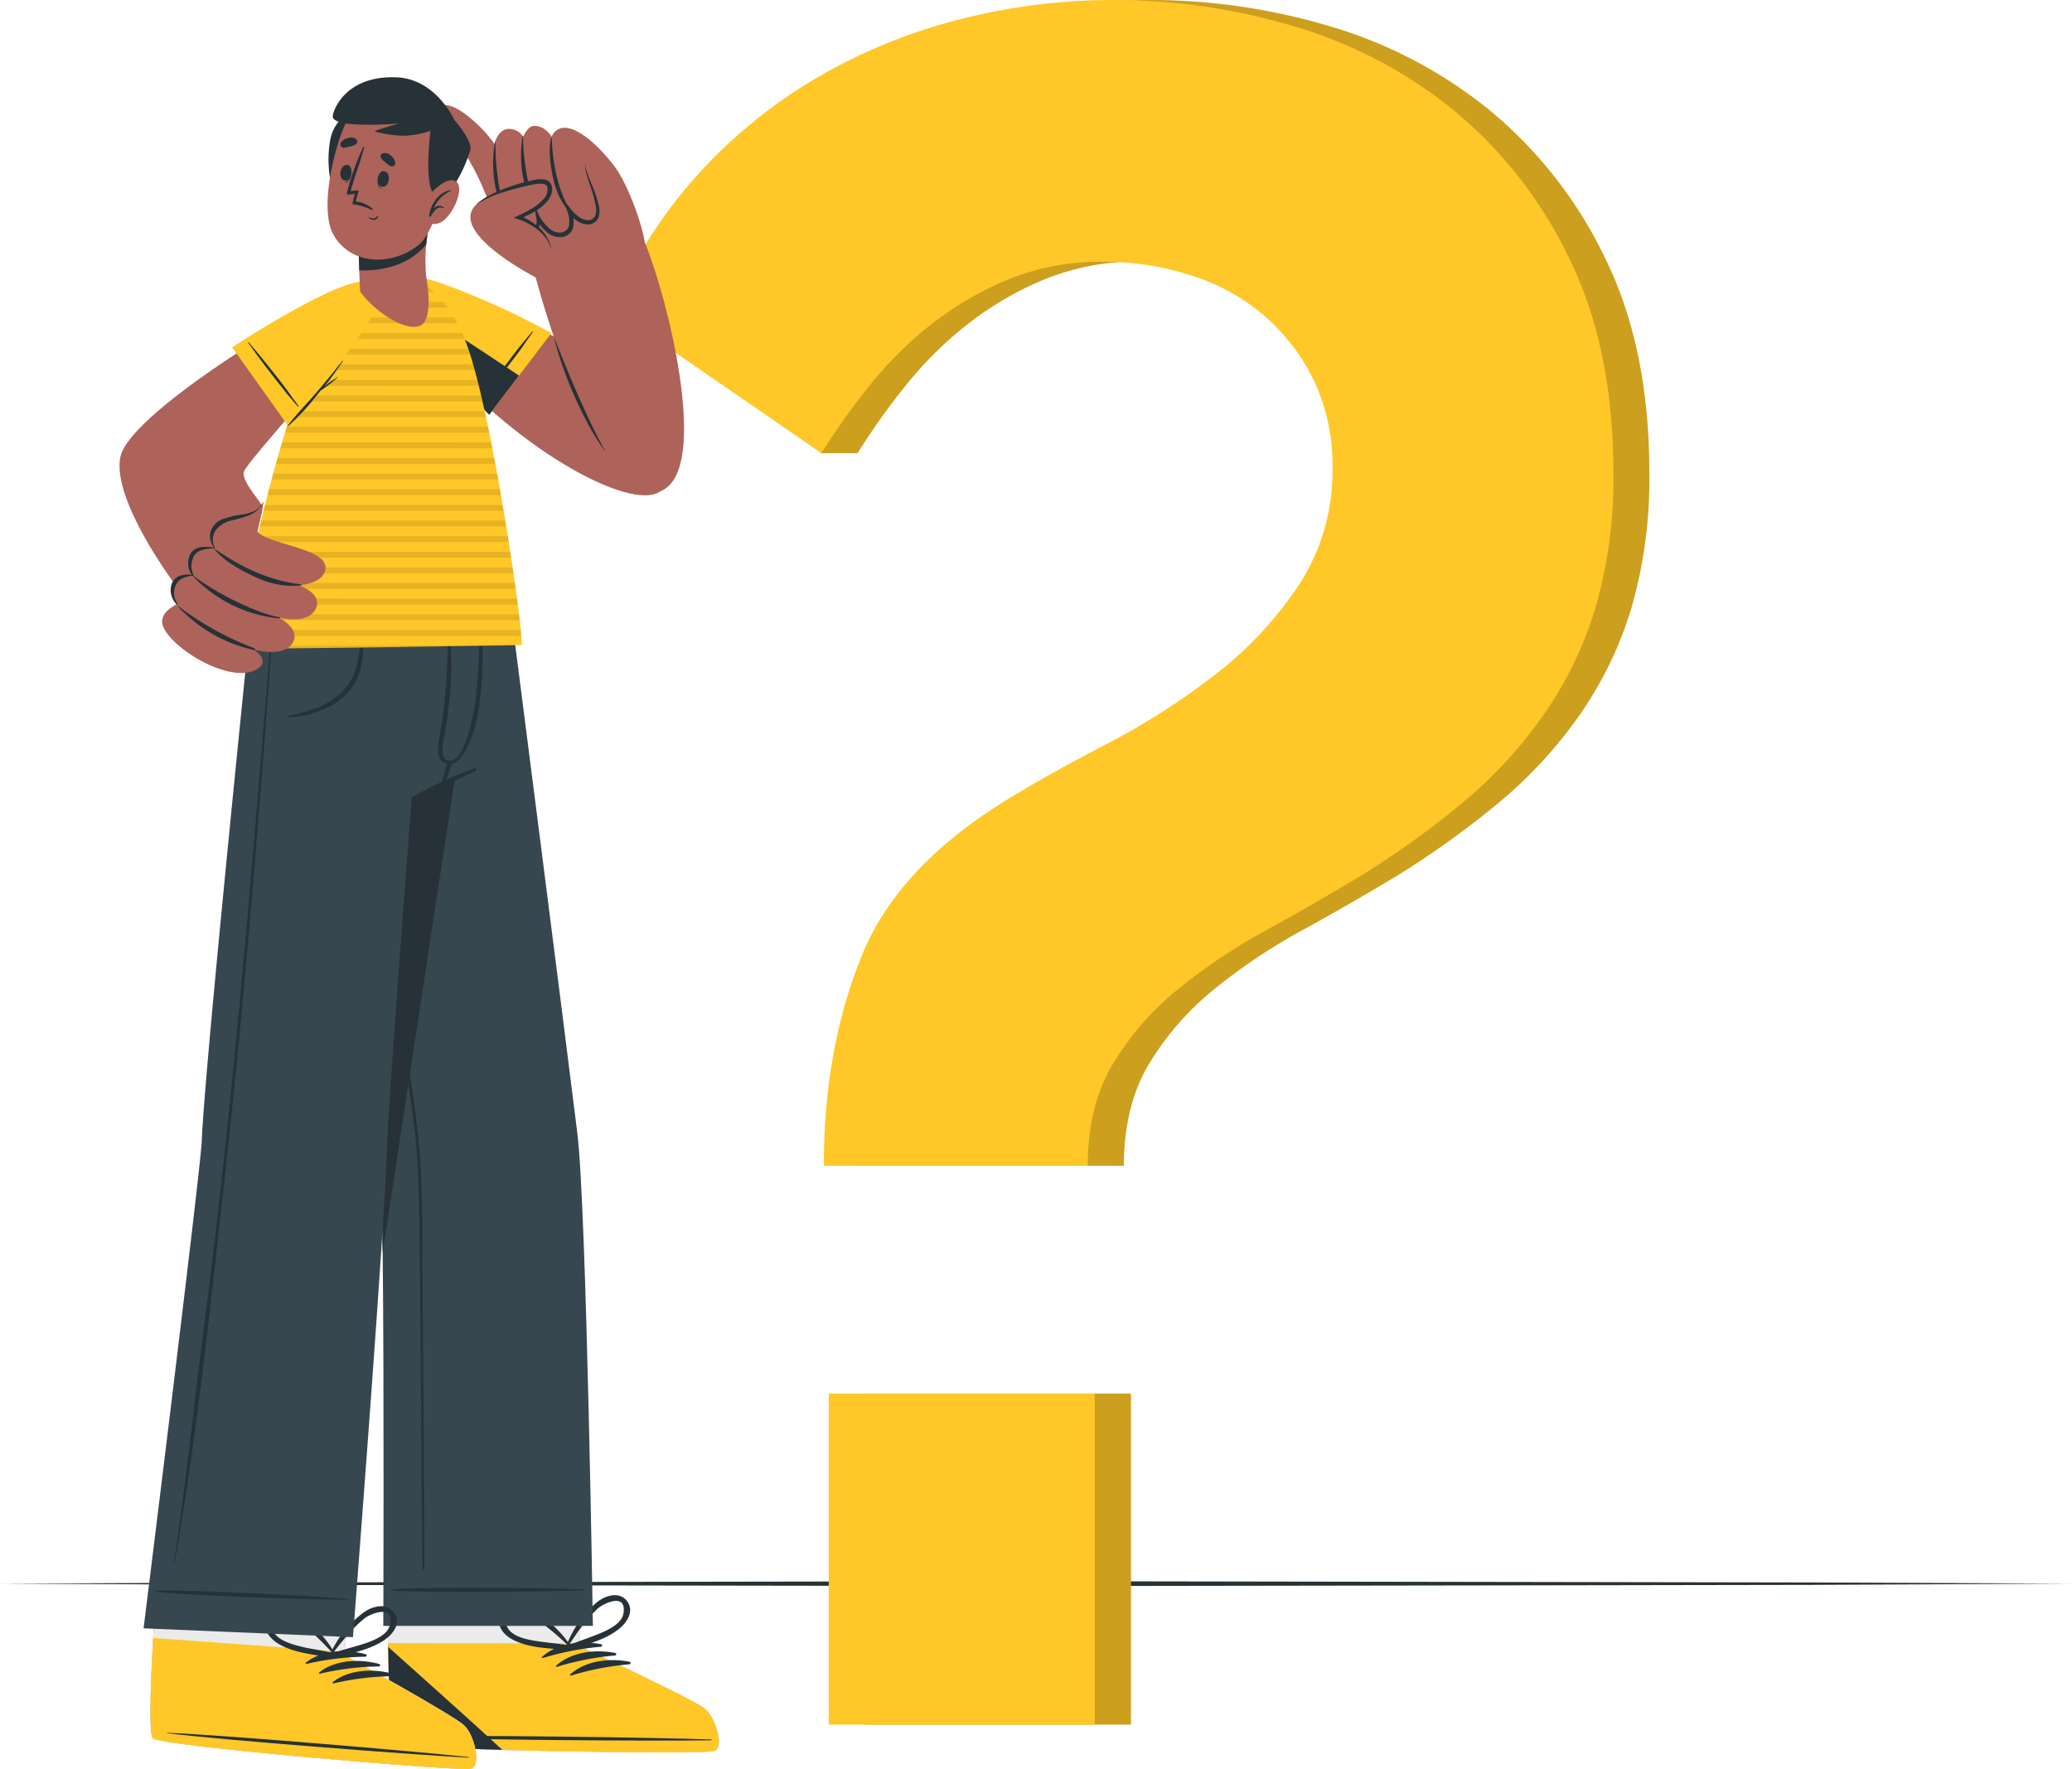 <svg xmlns="http://www.w3.org/2000/svg" width="660.626" height="564.166" viewBox="0 0 660.626 564.166">
  <g id="Group_16086" data-name="Group 16086" transform="translate(-430 -1679)">
    <g id="Questions-cuate" transform="translate(430 1679)">
      <g id="freepik--Floor--inject-56" transform="translate(0 504.28)">
        <path id="Path_18697" data-name="Path 18697" d="M38.37,409.8l82.582-.375,82.582-.14,165.149-.265,165.149.265,82.582.14L699,409.8l-82.582.39-82.582.14-165.149.25-165.149-.25-82.582-.14Z" transform="translate(-38.37 -409.02)" fill="#263238"/>
      </g>
      <g id="freepik--question-mark--inject-56" transform="translate(195.35 0)">
        <path id="Path_18698" data-name="Path 18698" d="M238.171,457.713q0-37.459,12.237-67.317t50.476-52.022q11.487-6.883,28.313-15.608a228.37,228.37,0,0,0,32.886-21.04,120.182,120.182,0,0,0,27.158-28.672,66.116,66.116,0,0,0,11.1-37.881,62.558,62.558,0,0,0-6.087-28.375,64.945,64.945,0,0,0-16.061-20.649,66.9,66.9,0,0,0-23.412-12.627,90.526,90.526,0,0,0-27.158-4.2,78.914,78.914,0,0,0-30.5,5.681,104.4,104.4,0,0,0-24.848,14.531,121.838,121.838,0,0,0-19.9,19.9,218.236,218.236,0,0,0-14.906,21.024H225.95L170.9,184.573a148.541,148.541,0,0,1,26.393-42.142,161.948,161.948,0,0,1,37.459-30.982,175.544,175.544,0,0,1,45.56-19.011A196.3,196.3,0,0,1,330.8,85.93a200.625,200.625,0,0,1,57.375,8.413,145.81,145.81,0,0,1,50.867,26.783,138.912,138.912,0,0,1,36.726,47.043q14.141,28.688,14.141,68.472a147.9,147.9,0,0,1-5.728,43.219,120.525,120.525,0,0,1-16.466,34.057,143.422,143.422,0,0,1-25.238,27.533,289.186,289.186,0,0,1-32.9,23.709q-15.312,9.209-30.592,17.606a184.178,184.178,0,0,0-27.923,18.73A91.338,91.338,0,0,0,330.4,425.218q-8.022,13.392-8.022,32.512Zm1.561,178.228V530.385h84.908V635.942Z" transform="translate(-159.397 -85.93)" fill="#ffc727"/>
        <g id="Group_16085" data-name="Group 16085" transform="translate(11.503 0)" opacity="0.2">
          <path id="Path_18699" data-name="Path 18699" d="M238.171,457.713q0-37.459,12.237-67.317t50.476-52.022q11.487-6.883,28.313-15.608a228.37,228.37,0,0,0,32.886-21.04,120.182,120.182,0,0,0,27.158-28.672,66.116,66.116,0,0,0,11.1-37.881,62.558,62.558,0,0,0-6.087-28.375,64.945,64.945,0,0,0-16.061-20.649,66.9,66.9,0,0,0-23.412-12.627,90.526,90.526,0,0,0-27.158-4.2,78.914,78.914,0,0,0-30.5,5.681,104.4,104.4,0,0,0-24.848,14.531,121.838,121.838,0,0,0-19.9,19.9,218.236,218.236,0,0,0-14.906,21.024H225.95L170.9,184.573a148.541,148.541,0,0,1,26.393-42.142,161.948,161.948,0,0,1,37.459-30.982,175.544,175.544,0,0,1,45.56-19.011A196.3,196.3,0,0,1,330.8,85.93a200.625,200.625,0,0,1,57.375,8.413,145.81,145.81,0,0,1,50.867,26.783,138.912,138.912,0,0,1,36.726,47.043q14.141,28.688,14.141,68.472a147.9,147.9,0,0,1-5.728,43.219,120.525,120.525,0,0,1-16.466,34.057,143.422,143.422,0,0,1-25.238,27.533,289.186,289.186,0,0,1-32.9,23.709q-15.312,9.209-30.592,17.606a184.178,184.178,0,0,0-27.923,18.73A91.338,91.338,0,0,0,330.4,425.218q-8.022,13.392-8.022,32.512Zm1.561,178.228V530.385h84.908V635.942Z" transform="translate(-170.9 -85.93)"/>
        </g>
        <path id="Path_18700" data-name="Path 18700" d="M230.847,457.714q0-37.459,12.237-67.317t50.492-52.022q11.472-6.883,28.3-15.608a227.657,227.657,0,0,0,32.9-21.04,120.464,120.464,0,0,0,27.158-28.672,66.226,66.226,0,0,0,11.082-37.881,62.557,62.557,0,0,0-6.118-28.3,64.946,64.946,0,0,0-16.061-20.649A66.9,66.9,0,0,0,347.424,173.6a90.528,90.528,0,0,0-27.158-4.2,78.789,78.789,0,0,0-30.514,5.6,104.574,104.574,0,0,0-24.864,14.531A121.742,121.742,0,0,0,245,209.437a218.517,218.517,0,0,0-14.921,21.024L163.53,184.573a148.277,148.277,0,0,1,26.393-42.142,161.542,161.542,0,0,1,37.459-30.982,175.636,175.636,0,0,1,45.544-19.011,196.175,196.175,0,0,1,50.539-6.509,200.547,200.547,0,0,1,57.375,8.413,145.669,145.669,0,0,1,50.867,26.783,138.755,138.755,0,0,1,36.726,47.043q14.141,28.688,14.156,68.472a147.886,147.886,0,0,1-5.744,43.219,120.184,120.184,0,0,1-16.513,34.057,143.425,143.425,0,0,1-25.238,27.533,286.425,286.425,0,0,1-32.9,23.709q-15.28,9.209-30.592,17.606a184.18,184.18,0,0,0-27.923,18.73,91.277,91.277,0,0,0-20.649,23.724q-8.023,13.392-8.038,32.512Zm1.561,178.228V530.385h84.814V635.942Z" transform="translate(-163.53 -85.93)" fill="#ffc727"/>
      </g>
      <g id="freepik--Character--inject-56" transform="translate(38.103 24.642)">
        <path id="Path_18701" data-name="Path 18701" d="M221.649,478.113c-3.325,1.061-98.112-.156-101.686-2.5-1.374-.874-2-14.687-2.279-31.419v-.515c0-3.449-.109-7.008-.125-10.6V431.6c-.125-24.13.25-49.181.25-49.181l63.415.64-1.92,48.65-.078,1.935-.39,10.083v1.03s36.039,16.763,39.707,19.729S224.974,477.052,221.649,478.113Z" transform="translate(-32.078 55.701)" fill="#ad6359"/>
        <path id="Path_18702" data-name="Path 18702" d="M221.64,460.442c-3.325,1.061-98.112-.156-101.686-2.5-1.374-.874-2-14.687-2.279-31.419v-.515c0-3.449-.109-7.008-.125-10.6V413.93l61.761.172-.078,1.935-.39,10.083v1.03s36.023,16.7,39.691,19.666S224.964,459.381,221.64,460.442Z" transform="translate(-32.069 73.372)" fill="#ebebeb"/>
        <path id="Path_18703" data-name="Path 18703" d="M221.59,456.107c-2.045.656-38.77.437-67.52-.375-17.949-.484-32.777-1.233-34.166-2.123s-1.982-14.3-2.263-30.717V421.66l61.168.125v1.03s36.086,16.7,39.738,19.682S224.914,455.046,221.59,456.107Z" transform="translate(-32.018 77.707)" fill="#ffc727"/>
        <path id="Path_18704" data-name="Path 18704" d="M218.225,441.762c-15.983-.593-80.459-1.561-96.3-.89-.125,0-.125.094,0,.109,15.827.936,80.3,1.327,96.286,1.046C218.553,442.027,218.553,441.777,218.225,441.762Z" transform="translate(-29.668 88.353)" fill="#263238"/>
        <path id="Path_18705" data-name="Path 18705" d="M167.966,422.088c-6.243-1.249-13.969-.39-18.839,4.027-.187.172,0,.437.265.375a89.16,89.16,0,0,1,18.542-3.605.406.406,0,0,0,.031-.8Z" transform="translate(-14.402 77.654)" fill="#263238"/>
        <path id="Path_18706" data-name="Path 18706" d="M170.856,423.878c-6.243-1.249-13.969-.39-18.839,4.027-.187.172,0,.437.265.375a88.965,88.965,0,0,1,18.48-3.605.406.406,0,0,0,.094-.8Z" transform="translate(-12.782 78.658)" fill="#263238"/>
        <path id="Path_18707" data-name="Path 18707" d="M173.736,425.668c-6.243-1.249-13.969-.39-18.839,4.027-.187.172,0,.437.265.375a89.171,89.171,0,0,1,18.542-3.59.406.406,0,1,0,.031-.812Z" transform="translate(-11.167 79.662)" fill="#263238"/>
        <path id="Path_18708" data-name="Path 18708" d="M173.567,413.913c-2.435-3.434-7.055-1.951-9.708.219a33.479,33.479,0,0,0-9.864,14.281.156.156,0,0,0,.14.219.773.773,0,0,0,.983.8c5.213-1.857,11.019-3.122,15.514-6.587C173.255,420.858,175.862,417.175,173.567,413.913Zm-11.129,11.082c-2.544.983-5.119,1.826-7.617,2.888,1.935-2.778,3.73-5.619,5.947-8.21a40.383,40.383,0,0,1,3.371-3.559c1.9-1.67,9.365-5.2,8.147,1.686C171.632,421.592,165.482,423.839,162.439,424.994Z" transform="translate(-11.638 72.219)" fill="#263238"/>
        <path id="Path_18709" data-name="Path 18709" d="M145.66,425.276c5.151,2.279,11.113,2.247,16.623,2.856a.819.819,0,0,0,.765-1.014.172.172,0,0,0,.094-.25,33.744,33.744,0,0,0-12.892-11.628c-3.122-1.561-7.929-1.873-9.49,2.029S142.648,423.95,145.66,425.276Zm-2.778-4.526c-2.747-6.415,5.322-4.682,7.539-3.5a33.732,33.732,0,0,1,4.1,2.685,96.907,96.907,0,0,1,7.679,6.618c-2.685-.468-5.385-.687-8.085-1.061-3.215-.421-9.646-1.2-11.207-4.745Z" transform="translate(-19.27 73.498)" fill="#263238"/>
        <path id="Path_18710" data-name="Path 18710" d="M154.089,455.289c-17.949-.484-32.777-1.233-34.166-2.123s-1.982-14.3-2.263-30.717C125,429.021,143.288,445.331,154.089,455.289Z" transform="translate(-32.007 78.15)" fill="#263238"/>
        <path id="Path_18711" data-name="Path 18711" d="M105.24,207.48s14.235,160.17,16.545,172.391c.546,2.794.874,17.934,1.093,37.381.484,42.469.2,119.042.2,119.042H189.9S187.916,403.626,184.95,379.2,163.1,207.511,163.1,207.511Z" transform="translate(-38.972 -42.406)" fill="#37474f"/>
        <path id="Path_18712" data-name="Path 18712" d="M179.591,410.86c-10.426-.219-7.429-.3-17.856-.406-5.1,0-38.63-.328-43.406.453a.109.109,0,1,0,0,.218c4.776.78,38.3.5,43.406.437,10.426-.094,7.429-.172,17.856-.39a.156.156,0,1,0,0-.312Z" transform="translate(-31.693 71.385)" fill="#263238"/>
        <path id="Path_18713" data-name="Path 18713" d="M132.736,446.1q-.125-14.547-.219-29.078c0-9.365,0-18.73-.5-28.094-.905-18.995-4.682-37.662-7.492-56.439s-5.026-37.631-7.1-56.5c-2.326-21.164-4.37-42.376-6.54-63.556,0-.14-.25-.14-.234,0,3.122,37.834,6.665,75.652,11.893,113.252q1.967,14.047,4.277,28c1.561,9.365,3.122,18.854,3.855,28.391s.843,18.73.936,28.094q.172,14.547.3,29.062c.2,21.508.406,54.628.624,76.136a.328.328,0,0,0,.64,0C133.048,496.073,132.876,465.278,132.736,446.1Z" transform="translate(-35.938 -39.69)" fill="#263238"/>
        <path id="Path_18714" data-name="Path 18714" d="M96.21,207.48s28.329,160.17,30.639,172.391c.546,2.794.874,17.934,1.093,37.381h0L159.875,207.48Z" transform="translate(-44.036 -42.406)" fill="#263238"/>
        <path id="Path_18715" data-name="Path 18715" d="M171.222,484.318c-3.387.827-97.862-7.117-101.265-9.693-1.311-.968-.952-14.8,0-31.5V442.6c.187-3.434.39-6.977.64-10.567l.094-1.561c1.561-24.083,3.73-49.04,3.73-49.04l63.2,5.213-5.354,48.385-.2,1.92-1.093,10.036-.109,1.03s34.79,19.214,38.24,22.444S174.609,483.491,171.222,484.318Z" transform="translate(-59.238 55.146)" fill="#ad6359"/>
        <path id="Path_18716" data-name="Path 18716" d="M171.222,466.7c-3.387.827-97.862-7.117-101.265-9.693-1.311-.968-.952-14.8,0-31.5v-.531c.187-3.434.39-6.977.64-10.567l.094-1.561,61.574,4.542-.2,1.92-1.093,10.036-.109,1.03s34.79,19.214,38.24,22.444S174.609,465.87,171.222,466.7Z" transform="translate(-59.238 72.766)" fill="#ebebeb"/>
        <path id="Path_18717" data-name="Path 18717" d="M171.222,462.34c-3.387.827-97.862-7.117-101.265-9.693-1.311-.968-.952-14.8,0-31.5v-.531l61.012,4.448-.109,1.03s34.79,19.213,38.24,22.444S174.609,461.513,171.222,462.34Z" transform="translate(-59.238 77.124)" fill="#ffc727"/>
        <path id="Path_18718" data-name="Path 18718" d="M168.525,447.71c-15.889-1.732-80.147-7.2-95.989-7.71-.125,0-.14.094,0,.109,15.7,2.06,80.007,7.008,95.974,7.8C168.9,447.991,168.931,447.8,168.525,447.71Z" transform="translate(-57.368 87.992)" fill="#263238"/>
        <path id="Path_18719" data-name="Path 18719" d="M119.943,424.286c-6.243-1.686-13.907-1.373-19.073,2.685-.2.156,0,.453.234.406a88.124,88.124,0,0,1,18.73-2.294.406.406,0,0,0,.109-.8Z" transform="translate(-41.469 78.64)" fill="#263238"/>
        <path id="Path_18720" data-name="Path 18720" d="M122.706,426.276c-6.243-1.686-13.922-1.374-19.089,2.685-.187.156,0,.453.234.406a88.249,88.249,0,0,1,18.73-2.294.406.406,0,0,0,.125-.8Z" transform="translate(-39.925 79.756)" fill="#263238"/>
        <path id="Path_18721" data-name="Path 18721" d="M125.456,428.266c-6.243-1.686-13.922-1.374-19.089,2.685-.187.156,0,.453.25.406a87.984,87.984,0,0,1,18.73-2.294.406.406,0,0,0,.109-.8Z" transform="translate(-38.382 80.872)" fill="#263238"/>
        <path id="Path_18722" data-name="Path 18722" d="M126.408,416.472c-2.17-3.605-6.883-2.466-9.693-.484a33.448,33.448,0,0,0-10.926,13.548c0,.125,0,.2.125.234a.78.78,0,0,0,.921.858c5.322-1.483,11.222-2.4,15.936-5.478C125.643,423.293,128.5,419.875,126.408,416.472ZM114.53,426.727c-2.607.8-5.229,1.451-7.8,2.341a99.516,99.516,0,0,1,6.509-7.8,36.263,36.263,0,0,1,3.621-3.309c2.013-1.561,9.693-4.542,8.007,2.248-.89,3.777-7.2,5.588-10.3,6.524Z" transform="translate(-38.664 73.483)" fill="#263238"/>
        <path id="Path_18723" data-name="Path 18723" d="M97.48,426.065c4.979,2.638,10.926,3.028,16.373,4.011.562.109.905-.468.843-.937a.172.172,0,0,0,.094-.25A33.4,33.4,0,0,0,102.755,416.4c-2.966-1.732-7.8-2.435-9.6,1.342S94.577,424.52,97.48,426.065Zm-2.45-4.682c-2.294-6.6,5.635-4.308,7.8-2.965a36.306,36.306,0,0,1,3.9,2.981,97.146,97.146,0,0,1,7.2,7.148c-2.653-.656-5.322-1.077-7.991-1.561-3.215-.765-9.615-1.982-10.91-5.634Z" transform="translate(-46.039 73.973)" fill="#263238"/>
        <path id="Path_18724" data-name="Path 18724" d="M134.456,539.939,67.7,537.114s18.23-146.5,18.558-155.534c.874-23.412,16.4-174.17,16.4-174.17H184.2s-5.151,34.822-13.938,56.891a101.7,101.7,0,0,0-17.06,7.8s-7.648,99.72-7.929,112.159C144.648,408.894,134.456,539.939,134.456,539.939Z" transform="translate(-60.025 -42.445)" fill="#37474f"/>
        <path id="Path_18725" data-name="Path 18725" d="M131.349,413.577c-10.395-.656-7.4-.609-17.824-1.155-5.088-.265-38.583-1.967-43.375-1.389-.109,0-.109.187,0,.219,4.682.983,38.255,2.123,43.343,2.279,10.426.343,7.445.14,17.871.359a.156.156,0,0,0-.016-.312Z" transform="translate(-58.697 71.681)" fill="#263238"/>
        <path id="Path_18726" data-name="Path 18726" d="M105.169,213.245c-3.028,37.974-6.134,75.964-9.615,113.939S88,403.288,83.068,441.2c-2.763,21.149-5.884,50.976-9.178,72.078,0,.14.187.2.218,0,6.727-37.459,11.675-84.034,15.873-121.883S97.63,315.586,100.7,277.628c1.732-21.477,3.293-42.969,4.948-64.446C105.668,212.979,105.278,212.979,105.169,213.245Z" transform="translate(-56.553 -39.289)" fill="#263238"/>
        <path id="Path_18727" data-name="Path 18727" d="M142.489,242.933a126.048,126.048,0,0,0-19.963,9.365.223.223,0,1,0,.187.406c6.727-2.888,13.579-5.65,20.134-8.912a.465.465,0,0,0-.359-.858Z" transform="translate(-29.35 -22.544)" fill="#263238"/>
        <path id="Path_18728" data-name="Path 18728" d="M141.564,213.42c0-.234-.421-.281-.421,0,0,7.976-.453,15-1.124,22.476-.312,3.465-3.122,22.6-9.115,21.211-1-.234-1.561-1.233-1.67-2.747a23.006,23.006,0,0,1,.8-5.869c.656-4.011,1.2-8.023,1.561-12.081a109.833,109.833,0,0,0-.25-22.647.2.2,0,0,0-.39,0,207.387,207.387,0,0,1-1.826,31.216c-.749,4.979-3.262,12.486,1.951,13.236s8.741-11.768,9.365-15.2a114.283,114.283,0,0,0,1.124-29.593Z" transform="translate(-26.287 -39.183)" fill="#263238"/>
        <path id="Path_18729" data-name="Path 18729" d="M130.595,241.8a29.652,29.652,0,0,0-1.342,3.964,8.709,8.709,0,0,0-.562,3.262c0,.219.3.234.406.094A11.551,11.551,0,0,0,130.5,246c.453-1.233.937-2.45,1.358-3.7a.68.68,0,0,0-1.264-.5Z" transform="translate(-25.822 -23.398)" fill="#263238"/>
        <path id="Path_18730" data-name="Path 18730" d="M121.222,218.279a10.161,10.161,0,0,0-.25-2.482.14.14,0,0,0-.25,0,10.927,10.927,0,0,0-.281,2.154,24.377,24.377,0,0,1-.281,2.466,36.164,36.164,0,0,1-.874,5.01,17.778,17.778,0,0,1-4.589,8.241,23.693,23.693,0,0,1-7.8,5.1,88.358,88.358,0,0,1-9.849,2.856.125.125,0,1,0,0,.25,28.672,28.672,0,0,0,10.77-2.123,23.177,23.177,0,0,0,8.1-5.166,18,18,0,0,0,4.682-8.475,25.924,25.924,0,0,0,.656-5.026A24.114,24.114,0,0,0,121.222,218.279Z" transform="translate(-43.638 -37.784)" fill="#263238"/>
        <path id="Path_18731" data-name="Path 18731" d="M178.291,120.577c5.026,6.072,10.489,22.476,10.286,26.955s-27.814,14.656-31.716,12.221-19.26-24.13-19.4-32.168S173.078,114.3,178.291,120.577Z" transform="translate(-20.903 -92.697)" fill="#ad6359"/>
        <path id="Path_18732" data-name="Path 18732" d="M142.349,115.267c-2.528-2.638-10.707-10.52-14.344-6.961-2.279,2.216,3.215,8.288,5.525,10.691,4.76,4.932,8.444,13.657,10.161,17.918s9.755-4.152,9.755-4.152S148.951,122.119,142.349,115.267Z" transform="translate(-26.51 -98.532)" fill="#ad6359"/>
        <path id="Path_18733" data-name="Path 18733" d="M142.438,139.285s2.825,7.586,7.429,7.414,3.434-6.7,3.371-7.164c.14.406,2.919,7.3,7.539,6.665s2.653-7.055,2.513-7.461c.25.328,3.808,4.682,7.2,3.387,5.837-2.216-2.919-13.563-2.076-18.542,0,0,8.616.484,8.865.437,0,0-8.116-10.926-14.906-11.737a4.339,4.339,0,0,0-4.682,2.841s-2.232-3.824-5.884-3.434c-1.873.2-3.215,3.387-3.215,3.387a5.432,5.432,0,0,0-5.135-2.435c-2.575.421-3.855,3.637-4,4.885C138.364,127.08,142.438,139.285,142.438,139.285Z" transform="translate(-19.887 -96.141)" fill="#ad6359"/>
        <path id="Path_18734" data-name="Path 18734" d="M139.849,114.86h-.125a38.864,38.864,0,0,0,2.825,22.944c.109.218.515.14.437-.125A79.945,79.945,0,0,1,139.849,114.86Z" transform="translate(-19.983 -94.347)" fill="#263238"/>
        <path id="Path_18735" data-name="Path 18735" d="M145.471,113.805c0-.094-.14-.094-.156,0A36.351,36.351,0,0,0,150,138.622c.172.265.578.328.406,0C147.546,133.44,145.315,121.032,145.471,113.805Z" transform="translate(-16.786 -94.978)" fill="#263238"/>
        <path id="Path_18736" data-name="Path 18736" d="M157.427,137.816c-4.277-7.336-5.791-15.3-6.15-23.709,0-.109-.156-.094-.187,0-.936,4.167-.14,9.49.827,13.595a22.4,22.4,0,0,0,5.26,10.255C157.255,138.081,157.427,137.972,157.427,137.816Z" transform="translate(-13.493 -94.812)" fill="#263238"/>
        <path id="Path_18737" data-name="Path 18737" d="M141.3,135.007a25.832,25.832,0,0,0,2.4,4,8.584,8.584,0,0,0,3.371,2.934,2.809,2.809,0,0,0,2.013,0,4.121,4.121,0,0,0,1.717-1.171,5.042,5.042,0,0,0,.843-3.98l-.577-3.371,1.717,2.966a14.187,14.187,0,0,0,2.841,3.543,4.948,4.948,0,0,0,3.808,1.467,2.856,2.856,0,0,0,2.653-2.435,8.788,8.788,0,0,0-.546-4.308l-1.389-3.808,2.544,3.122a13.673,13.673,0,0,0,2.419,2.326,5.447,5.447,0,0,0,2.9,1.155,2.591,2.591,0,0,0,2.372-1.311,5.7,5.7,0,0,0,.234-3.122,45.148,45.148,0,0,0-1.873-6.774c-.375-1.124-.749-2.263-1.061-3.418a8.475,8.475,0,0,1-.406-3.527,9.365,9.365,0,0,0,.718,3.434c.406,1.108.858,2.2,1.311,3.309a38.3,38.3,0,0,1,2.263,6.852,6.7,6.7,0,0,1-.156,3.824,3.652,3.652,0,0,1-3.434,2.091,6.618,6.618,0,0,1-3.637-1.342,14.561,14.561,0,0,1-2.731-2.544l1.155-.687a9.942,9.942,0,0,1,.7,5.073,4.136,4.136,0,0,1-1.342,2.482,4.682,4.682,0,0,1-2.544,1.061,6.243,6.243,0,0,1-4.838-1.857,14.922,14.922,0,0,1-3.122-3.933l1.139-.406a5.993,5.993,0,0,1-1.311,4.854,5.073,5.073,0,0,1-2.185,1.342,3.527,3.527,0,0,1-2.56-.187,8.694,8.694,0,0,1-3.418-3.387A20.792,20.792,0,0,1,141.3,135.007Z" transform="translate(-18.749 -91.863)" fill="#263238"/>
        <path id="Path_18738" data-name="Path 18738" d="M155.278,153.591s-29.765-15.218-18.105-23.927c3.449-2.591,20.759-9.1,22.132-5.65,1.779,4.448-4.948,8.522-9.568,10.395,0,0,10.848,3.762,10.489,12.081a8.288,8.288,0,0,1-4.948,7.1Z" transform="translate(-22.583 -89.767)" fill="#ad6359"/>
        <path id="Path_18739" data-name="Path 18739" d="M135.61,130.71a16.934,16.934,0,0,1,4.152-2.934,40.194,40.194,0,0,1,4.682-2.123,58.875,58.875,0,0,1,9.833-2.9,9.146,9.146,0,0,1,2.716-.156,3.575,3.575,0,0,1,1.561.468,2.529,2.529,0,0,1,.655.546,2.342,2.342,0,0,1,.421.734,4.261,4.261,0,0,1,0,2.981,7.679,7.679,0,0,1-1.436,2.388A15.217,15.217,0,0,1,154.059,133a33.356,33.356,0,0,1-4.682,2.216v-1.108a21.116,21.116,0,0,1,3.512,1.764,18.807,18.807,0,0,1,3.122,2.357,13.2,13.2,0,0,1,2.372,3.122,10.145,10.145,0,0,1,1.233,3.637,11.565,11.565,0,0,0-1.561-3.418,13.937,13.937,0,0,0-2.529-2.716,17.791,17.791,0,0,0-3.122-2.091,19.5,19.5,0,0,0-3.387-1.467l-1.452-.453,1.4-.656a36.847,36.847,0,0,0,4.417-2.279,15.249,15.249,0,0,0,3.746-3.044,4.214,4.214,0,0,0,1.186-3.933c-.343-1.093-2.2-1.046-3.777-.812s-3.246.656-4.885,1.061-3.246.858-4.854,1.374a32.636,32.636,0,0,0-9.193,4.152Z" transform="translate(-21.94 -90.032)" fill="#263238"/>
        <path id="Path_18740" data-name="Path 18740" d="M129.123,163.733c26.315,32.48,64.57,53.52,74.013,46.668s-22.382-42.719-22.928-43.25c-1.857-1.779-15.936-9.1-41.5-19.869C113.624,136.716,117.37,149.234,129.123,163.733Z" transform="translate(-30.687 -78.37)" fill="#ad6359"/>
        <path id="Path_18741" data-name="Path 18741" d="M169.183,160.471l-19.822,26.065s-16.638-17.169-25.441-28.531-7.929-20.2,11.768-12.861a247.14,247.14,0,0,1,33.495,15.327Z" transform="translate(-31.492 -78.869)" fill="#ffc727"/>
        <path id="Path_18742" data-name="Path 18742" d="M137.107,174.291c2.419-3.559,4.948-7.055,7.539-10.473,1.3-1.686,2.544-3.4,3.871-5.073s2.841-3.34,4.2-5.057c.094-.125.281,0,.187.125-1.249,1.717-2.372,3.512-3.621,5.229s-2.622,3.5-3.949,5.244q-3.918,5.151-8.069,10.114C137.185,174.494,136.966,174.4,137.107,174.291Z" transform="translate(-21.127 -72.601)" fill="#263238"/>
        <path id="Path_18743" data-name="Path 18743" d="M158.809,172.275l-9.49,12.486s-16.638-17.169-25.441-28.531l-.843-1.108-.359-.515-.546-.8q-.7-1.03-1.264-2.013c-.14-.234-.265-.468-.39-.7a19.072,19.072,0,0,1-1.561-3.73,9.516,9.516,0,0,1-.265-1.217v-.577C127.3,151.564,147.587,164.69,158.809,172.275Z" transform="translate(-31.452 -77.125)" fill="#263238"/>
        <path id="Path_18744" data-name="Path 18744" d="M177.562,259.82s-90.324,1.561-90.854,1c-1.4-1.561,16.841-94.569,35.711-113.736,6.665-6.774,20.415-4.011,22.71-2.9,5.291,2.56,10.27,8.085,14.437,18.324C167.9,182.982,178.7,258.353,177.562,259.82Z" transform="translate(-49.408 -78.748)" fill="#ffc727"/>
        <path id="Path_18745" data-name="Path 18745" d="M149.664,146.267H122.3l.14-.156a12.128,12.128,0,0,1,2.107-1.7h22.71a18.732,18.732,0,0,1,2.4,1.857Zm3.012,3.122H119.728c-.437.577-.858,1.2-1.28,1.857h35.664c-.453-.656-.921-1.233-1.327-1.857Zm3.4,4.979h-39.52c-.343.609-.687,1.233-1.015,1.873h41.6c-.328-.64-.671-1.28-1.03-1.873Zm2.544,4.995H113.968l-.89,1.857H159.45c-.25-.64-.515-1.264-.8-1.842Zm1.982,4.979h-48.9l-.8,1.857h50.336c-.2-.578-.406-1.264-.656-1.857Zm1.561,4.979H109.645c-.234.624-.484,1.233-.734,1.873h53.8Zm1.342,4.979H107.756c-.218.624-.453,1.233-.671,1.873h56.923a16.427,16.427,0,0,1-.468-1.873Zm1.217,4.995H105.961c-.219.609-.421,1.233-.624,1.857h59.81Zm1.124,4.979H104.4c-.2.609-.39,1.233-.593,1.857h62.557c-.219-.624-.343-1.249-.484-1.779Zm1.061,4.979H102.84c-.2.609-.39,1.233-.578,1.873H167.41c-.2-.624-.328-1.249-.468-1.873Zm1.015,4.979H101.279c-.187.624-.375,1.249-.546,1.873h67.661Zm.968,4.995H99.812c-.187.624-.359,1.233-.531,1.857h69.986c-.109-.624-.218-1.249-.343-1.857Zm.921,4.979H98.423c-.172.624-.343,1.249-.5,1.857h72.265c-.109-.624-.234-1.233-.343-1.857Zm.89,4.979H97.1c-.172.624-.328,1.249-.484,1.873h74.45q-.14-.937-.328-1.873Zm.89,4.995H95.8c-.14.624-.3,1.233-.453,1.857h76.573c-.094-.609-.2-1.233-.3-1.857Zm.812,4.979H94.568c-.14.624-.3,1.249-.437,1.857h78.618c-.094-.609-.2-1.233-.312-1.857Zm.812,4.979H93.381c-.14.64-.281,1.264-.437,1.873h80.6c-.094-.624-.187-1.233-.3-1.873Zm.8,4.979H92.242c-.14.624-.281,1.264-.421,1.873h82.488c-.094-.609-.187-1.233-.265-1.873Zm.734,4.995H91.134c-.125.624-.265,1.249-.39,1.857h84.283Zm.718,4.979H90.072c-.125.64-.25,1.249-.375,1.857h86.063c-.094-.609-.172-1.233-.265-1.857Zm.687,4.979H89.089q-.218.968-.375,1.873h87.717a14.62,14.62,0,0,1-.234-1.873Zm.624,4.979H88.137c-.125.656-.234,1.28-.343,1.873H177.04q-.094-.89-.234-1.873Zm.577,4.995H87.232c-.109.671-.187,1.3-.281,1.857h90.527a13.309,13.309,0,0,0-.094-1.857ZM86.639,259.02a1.67,1.67,0,0,0,0,.827c.421.421,56.439-.437,80.3-.827Z" transform="translate(-49.433 -77.776)" fill="#030402" opacity="0.1"/>
        <path id="Path_18746" data-name="Path 18746" d="M140.944,157.509c-6.087,8.35-37.3,42.86-38.458,46.059s6.072,10.27,5.947,11.6c-.468,5.4-12.127,41.33-16.794,37.678-6.15-4.807-32.184-39.239-28.5-54.144S127.614,148,137.26,144.9,146.953,149.268,140.944,157.509Z" transform="translate(-62.782 -77.905)" fill="#ad6359"/>
        <path id="Path_18747" data-name="Path 18747" d="M103.521,189.374,85.79,164.479s19.838-13.017,33.1-18.574,19.807-2.466,7.679,14.687a301.148,301.148,0,0,1-23.053,28.781Z" transform="translate(-49.88 -78.351)" fill="#ffc727"/>
        <path id="Path_18748" data-name="Path 18748" d="M89.211,155.872q4.214,4.885,8.194,9.989c1.311,1.67,2.638,3.325,3.9,5.026s2.513,3.605,3.84,5.354c.094.125-.094.281-.187.156-1.342-1.561-2.778-3.122-4.121-4.838s-2.716-3.434-4.058-5.151c-2.653-3.4-5.229-6.883-7.71-10.411C88.977,155.9,89.133,155.778,89.211,155.872Z" transform="translate(-48.056 -71.366)" fill="#263238"/>
        <path id="Path_18749" data-name="Path 18749" d="M97.14,180.383c2.716-3.605,5.915-6.821,8.85-10.239s5.853-6.946,8.647-10.5c0,0,.2,0,.14.094-1.3,1.857-2.56,3.73-3.918,5.541-.671.89-1.374,1.764-2.091,2.638l1.046-.858a40.027,40.027,0,0,1,3.325-2.248s.125,0,0,.094a37.715,37.715,0,0,1-3.122,2.591c-.78.593-1.561,1.139-2.388,1.686l-1.249,1.561a74.235,74.235,0,0,1-9.068,9.755A.1.1,0,1,1,97.14,180.383Z" transform="translate(-43.53 -69.235)" fill="#263238"/>
        <path id="Path_18750" data-name="Path 18750" d="M102.021,241.742c4.167-2.825-1.561-6.134-1.561-6.134s9.365,2.778,12.486-1.795-4-8.163-4.5-8.444c.5.156,9.178,2.466,11.893-2.45s-4.9-7.664-5.4-7.8c.515,0,7.273-.3,8.491-4.511,2.076-7.227-17.341-8.069-21.523-12.486,0,0,1.873-9.552,2.029-9.817a10.925,10.925,0,0,1-5.525,4.682c-4.2,1.186-7.976,1.873-9.677,3.886a5.525,5.525,0,0,0-.624,6.555s-5.307-.609-7.57,3.2c-1.155,1.951.952,5.556.952,5.556a6.571,6.571,0,0,0-6.072,3.122c-1.452,2.809.89,5.978.89,5.978s-4.245,1.561-4.792,4.932C70.477,232.97,93.093,247.767,102.021,241.742Z" transform="translate(-57.901 -53.162)" fill="#ad6359"/>
        <path id="Path_18751" data-name="Path 18751" d="M74.864,209.8s-.172,0-.109.109a46.824,46.824,0,0,0,24.192,13.86c.3,0,.515-.406.2-.531A95.99,95.99,0,0,1,74.864,209.8Z" transform="translate(-56.076 -41.105)" fill="#263238"/>
        <path id="Path_18752" data-name="Path 18752" d="M77.918,203.568a.1.1,0,0,0-.125.156,43.952,43.952,0,0,0,27.33,13.47c.359,0,.718-.312.3-.375C98.427,215.758,84.786,208.937,77.918,203.568Z" transform="translate(-54.385 -44.612)" fill="#263238"/>
        <path id="Path_18753" data-name="Path 18753" d="M109.753,209.345c-10.176-1.155-18.964-5.463-27.345-11.175-.109,0-.2.078-.14.172,3.34,3.918,9.068,7.008,13.735,9.037a26.908,26.908,0,0,0,13.7,2.326A.181.181,0,0,0,109.753,209.345Z" transform="translate(-51.866 -47.627)" fill="#263238"/>
        <path id="Path_18754" data-name="Path 18754" d="M75.129,221a6.509,6.509,0,0,1-1.561-6.633,4.932,4.932,0,0,1,2.419-2.435,8.3,8.3,0,0,1,3.98-.359,6.368,6.368,0,0,1-.109-7.211,4.87,4.87,0,0,1,3.122-1.639,15.436,15.436,0,0,1,4.136.156,5.65,5.65,0,0,1-1.2-4.917,6.149,6.149,0,0,1,3.746-4.1,29.655,29.655,0,0,1,6.571-1.561,14.658,14.658,0,0,0,3.356-.921,6.337,6.337,0,0,0,2.794-2.5c.125-.187.125,0,0,.172a7.68,7.68,0,0,1-1.654,1.967,9.941,9.941,0,0,1-2.263,1.483,42.759,42.759,0,0,1-6.243,1.826,8.74,8.74,0,0,0-4.682,3.122,5.244,5.244,0,0,0-.187,5.494s0,.2-.14.187a15.311,15.311,0,0,0-3.7.437,5,5,0,0,0-2.591,1.561,6.712,6.712,0,0,0-.312,6.68,10.926,10.926,0,0,0-3.886,1,4.916,4.916,0,0,0-1.842,2.029,5.791,5.791,0,0,0,.609,6.04.172.172,0,0,1,0,.078h0s-1.358.562-1.42.562h0A9.591,9.591,0,0,1,75.13,221Z" transform="translate(-56.919 -52.882)" fill="#263238"/>
        <path id="Path_18755" data-name="Path 18755" d="M131.229,164.138c-4.963,1.826-14.672-4.932-18.9-10.832-.281-.406-.562-17.965-.968-21.43-.094-.718,22.429,2.685,22.429,2.685a55.706,55.706,0,0,0-.5,13.579C133.352,148.639,136.021,162.389,131.229,164.138Z" transform="translate(-35.54 -84.861)" fill="#ad6359"/>
        <path id="Path_18756" data-name="Path 18756" d="M133.789,134.559s-.25,1.452-.453,3.605c-6.243,7.664-16.264,8.475-21.352,8.3-.172-5.447-.375-12.486-.624-14.594C111.266,131.172,133.789,134.559,133.789,134.559Z" transform="translate(-35.54 -84.859)" fill="#263238"/>
        <path id="Path_18757" data-name="Path 18757" d="M114.754,107.87s-7.18,2.778-8.647,9.958,0,14.8.593,15.187S114.754,107.87,114.754,107.87Z" transform="translate(-38.84 -98.267)" fill="#263238"/>
        <path id="Path_18758" data-name="Path 18758" d="M143.861,118.788c1.842,7.913-3.746,30.061-9.615,34.681-8.491,6.711-21.664,6.524-27.189-3.512-5.338-9.724,2.466-38.443,8.943-42.579C125.522,101.307,141.1,107.082,143.861,118.788Z" transform="translate(-38.948 -99.914)" fill="#ad6359"/>
        <path id="Path_18759" data-name="Path 18759" d="M115.865,121.78s.109.094.094.156c-.312,1.561-.421,3.325.89,4.074v.078C115.163,125.557,115.319,123.169,115.865,121.78Z" transform="translate(-33.224 -90.467)" fill="#263238"/>
        <path id="Path_18760" data-name="Path 18760" d="M117.467,120.9c2.513.234,1.842,5.229-.468,5.01S115.376,120.7,117.467,120.9Z" transform="translate(-33.188 -90.962)" fill="#263238"/>
        <path id="Path_18761" data-name="Path 18761" d="M110.93,120.79a.142.142,0,0,0-.14.125c-.14,1.561-.562,3.293-2.029,3.637v.094C110.508,124.614,111.039,122.273,110.93,120.79Z" transform="translate(-36.998 -91.022)" fill="#263238"/>
        <path id="Path_18762" data-name="Path 18762" d="M110.244,119.653c-2.466-.5-3.293,4.464-1,4.932S112.3,120.074,110.244,119.653Z" transform="translate(-37.483 -91.679)" fill="#263238"/>
        <path id="Path_18763" data-name="Path 18763" d="M116.6,130.061c-.406.328-.827.8-1.389.8a4.136,4.136,0,0,1-1.639-.531,2.06,2.06,0,0,0,1.889,1.015,1.561,1.561,0,0,0,1.342-1.264S116.66,129.983,116.6,130.061Z" transform="translate(-34.301 -85.84)" fill="#263238"/>
        <path id="Path_18764" data-name="Path 18764" d="M111.827,130.881s-.656,2.248-.812,3.34a22.273,22.273,0,0,1,6.134,1.826c.453.219.515-.172,0-.577a9.365,9.365,0,0,0-5.088-2.06c0-.312,1.077-3.449.905-3.5a9.162,9.162,0,0,0-2.513.2c1.217-4.682,3.122-9.24,4.339-14.047,0-.172-.2-.265-.281-.125A80.353,80.353,0,0,0,109.2,130.8C109,131.49,111.358,131.006,111.827,130.881Z" transform="translate(-36.756 -93.778)" fill="#263238"/>
        <path id="Path_18765" data-name="Path 18765" d="M119.069,121.274a14.023,14.023,0,0,1-1.561-1.249,3.573,3.573,0,0,1-1.389-1.561,1.015,1.015,0,0,1,.562-1.139,2.56,2.56,0,0,1,2.56.578,3.746,3.746,0,0,1,1.561,2.263,1.108,1.108,0,0,1-1.732,1.108Z" transform="translate(-32.885 -93.036)" fill="#263238"/>
        <path id="Path_18766" data-name="Path 18766" d="M109.139,117.3c.687-.109,1.311-.3,1.982-.468a3.247,3.247,0,0,0,1.935-.858,1.061,1.061,0,0,0,0-1.28,2.607,2.607,0,0,0-2.575-.546,3.824,3.824,0,0,0-2.372,1.4,1.124,1.124,0,0,0,1.03,1.748Z" transform="translate(-37.471 -94.821)" fill="#263238"/>
        <path id="Path_18767" data-name="Path 18767" d="M139.584,139.508c-4.589-.453-2.091-20.7-2.091-20.7a29.375,29.375,0,0,1-8.787,1.561,39.817,39.817,0,0,1-8.943-1.342c-.624-.234,7.664-2.575,7.664-2.575s-20.384,1.779-21.071-2.06c-.25-1.327,3.543-13.407,20.462-12.643,12.486.562,18.308,13.61,18.308,13.61s6.072,6.758,5.026,9.817C148.371,130.549,144.453,139.992,139.584,139.508Z" transform="translate(-38.354 -101.718)" fill="#263238"/>
        <path id="Path_18768" data-name="Path 18768" d="M126.516,127.83s5.7-6.805,8.834-4.682-1.561,12.252-5.588,13.36a3.949,3.949,0,0,1-5.073-2.575Z" transform="translate(-28.064 -89.93)" fill="#ad6359"/>
        <path id="Path_18769" data-name="Path 18769" d="M133.16,124.82v.109a9.927,9.927,0,0,0-5.666,5.744,2.185,2.185,0,0,1,3.293-.312.094.094,0,0,1-.094.14,2.45,2.45,0,0,0-2.731.609,11.815,11.815,0,0,0-1.452,2.045c-.156.234-.577,0-.453-.2h0C126.324,129.424,129.43,124.836,133.16,124.82Z" transform="translate(-27.31 -88.762)" fill="#263238"/>
        <path id="Path_18770" data-name="Path 18770" d="M189.6,214.05c12.674-9.786.562-59.467-6.805-77.759-2.17-5.385-36.585,4.682-34.978,10.723C157.013,181.179,175.727,224.773,189.6,214.05Z" transform="translate(-15.124 -83.189)" fill="#ad6359"/>
        <path id="Path_18771" data-name="Path 18771" d="M151.45,154.62l3.793,9.365c1.3,3.122,2.56,6.243,3.964,9.365s2.763,6.134,4.2,9.178,3.028,6.025,4.589,9.021a80.168,80.168,0,0,1-5.385-8.6c-1.561-2.981-3.122-6.04-4.479-9.131s-2.607-6.243-3.73-9.458S152.308,157.913,151.45,154.62Z" transform="translate(-13.057 -72.05)" fill="#263238"/>
      </g>
    </g>
  </g>
</svg>
